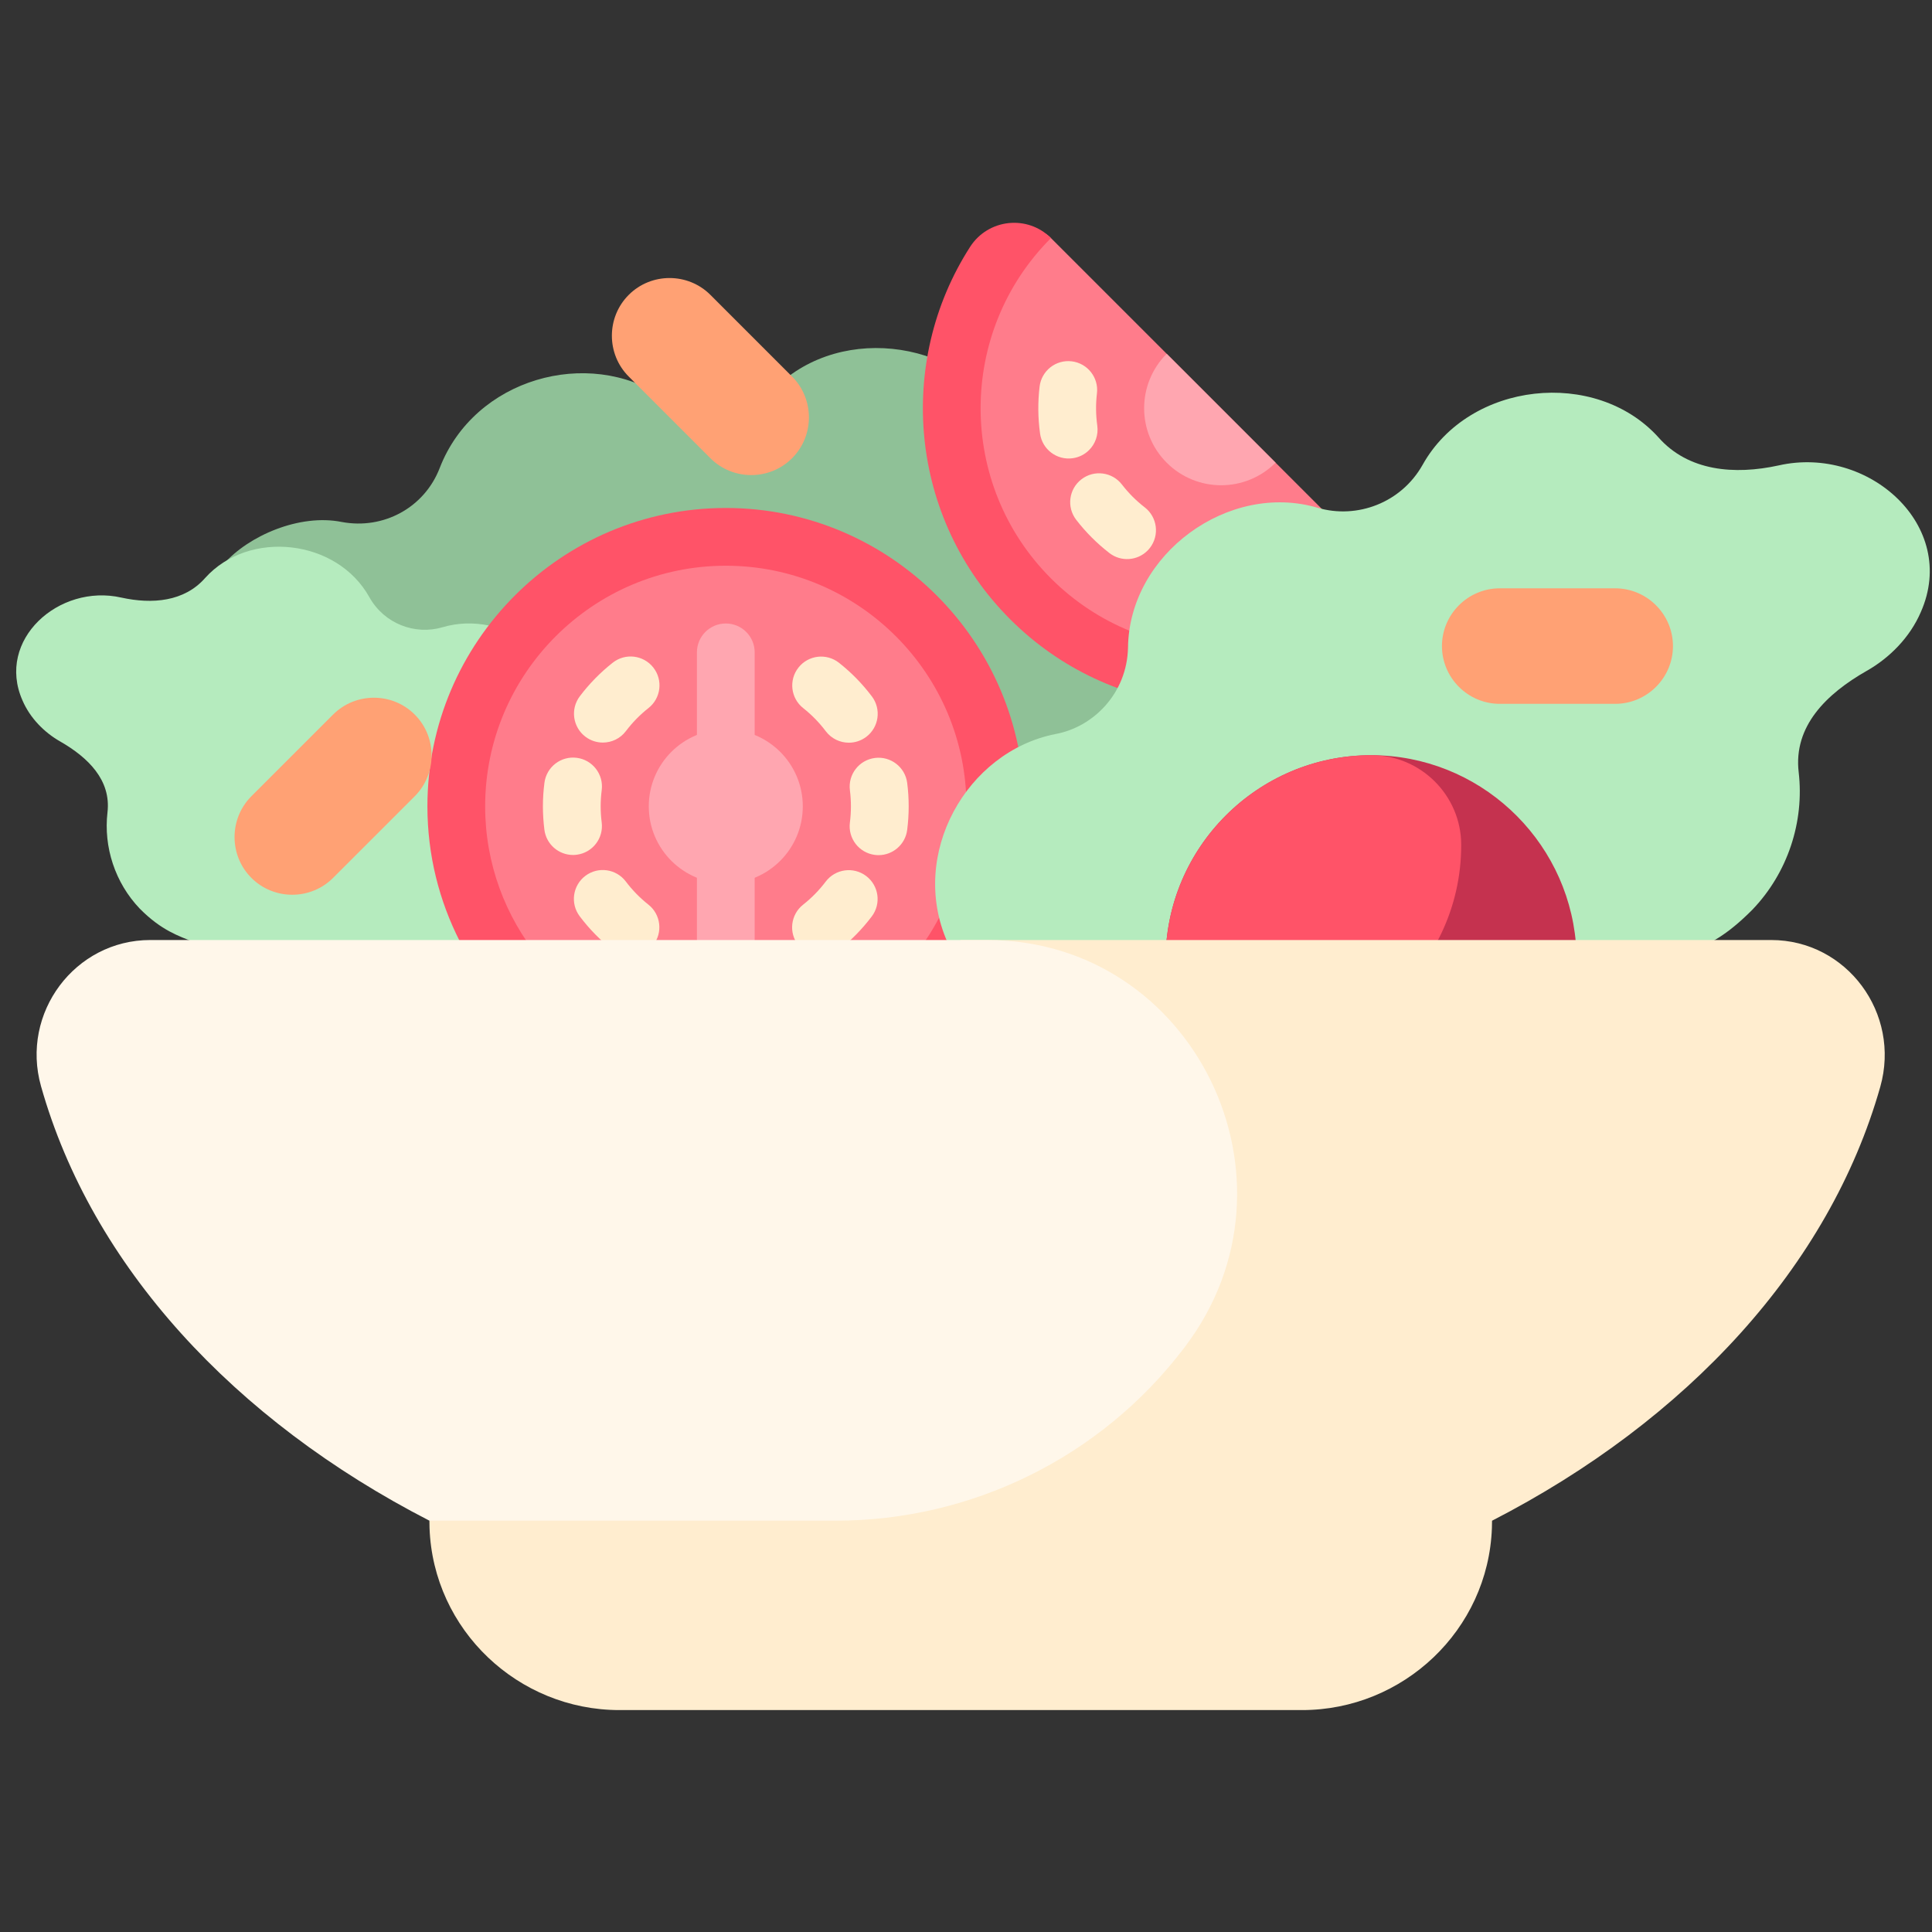 <svg width="105" height="105" viewBox="0 0 105 105" fill="none" xmlns="http://www.w3.org/2000/svg">
<rect x="0" y="0" width="105" height="105" fill="#333333" stroke="none"/>
<g clip-path="url(#clip0)">
<path d="M60.499 25.354C58.217 25.99 55.894 24.928 54.821 22.973C52.414 18.541 45.797 17.492 42.152 21.061C40.371 22.762 37.786 22.788 36.046 21.589C31.968 18.852 25.785 20.557 23.899 25.431C23.066 27.594 20.84 28.791 18.579 28.369C16.283 27.906 13.51 29.116 12.159 30.652L40.06 58.554C41.848 58.703 43.665 58.816 45.506 58.895L70.621 33.361C70.88 28.274 65.5 23.935 60.499 25.354Z" fill="#8FC197"/>
<path d="M56.009 32.545C61.343 37.879 69.77 38.239 75.521 33.623C76.198 33.08 76.244 32.065 75.63 31.451L57.102 12.923C56.489 12.309 55.473 12.356 54.93 13.032C50.314 18.784 50.674 27.21 56.009 32.545Z" fill="#FF7C8B"/>
<path d="M57.118 31.435C52.019 26.336 52.019 18.038 57.118 12.939C55.837 11.658 53.703 11.893 52.723 13.416C48.686 19.693 49.411 28.167 54.899 33.654C60.386 39.142 68.86 39.867 75.137 35.83C76.66 34.85 76.895 32.716 75.614 31.435C70.515 36.534 62.218 36.534 57.118 31.435Z" fill="#FF5368"/>
<path d="M63.407 25.146C65.041 26.781 67.691 26.781 69.326 25.146L63.407 19.227C61.773 20.862 61.773 23.512 63.407 25.146Z" fill="#FFA6B0"/>
<path d="M56.5 21.011C56.399 21.86 56.408 22.72 56.526 23.567C56.645 24.425 57.438 25.024 58.297 24.904C58.648 24.855 58.956 24.694 59.189 24.461C59.525 24.125 59.705 23.641 59.635 23.134C59.554 22.552 59.547 21.962 59.617 21.379C59.718 20.519 59.103 19.738 58.242 19.637C57.382 19.535 56.602 20.15 56.5 21.011Z" fill="#FFEDCF"/>
<path d="M62.214 27.574C61.985 27.397 61.764 27.202 61.557 26.996C61.349 26.788 61.154 26.565 60.975 26.334C60.446 25.647 59.461 25.52 58.774 26.049C58.087 26.577 57.96 27.563 58.489 28.25C58.749 28.587 59.035 28.913 59.338 29.215C59.638 29.516 59.961 29.799 60.295 30.058C60.927 30.546 61.813 30.477 62.363 29.927C62.41 29.88 62.455 29.829 62.497 29.775C63.026 29.089 62.9 28.103 62.214 27.574Z" fill="#FFEDCF"/>
<path d="M39.235 54.701C37.914 53.791 37.407 52.096 38.062 50.613C39.533 47.267 37.328 43.363 33.972 42.699C32.524 42.432 31.265 41.139 31.226 39.416C31.188 35.845 27.413 33.089 24.045 34.091C22.554 34.528 20.886 33.903 20.076 32.459C18.312 29.282 13.526 28.766 11.149 31.412C10.018 32.702 8.271 32.846 6.597 32.478C3.2 31.706 -0.224 34.777 1.218 38.058C1.632 39.026 2.407 39.806 3.267 40.295C4.787 41.166 6.048 42.398 5.841 44.155C5.624 46.034 6.253 47.978 7.595 49.382C8.778 50.58 9.739 50.873 10.488 51.184C9.97 50.885 9.509 50.597 9.106 50.322C9.509 50.597 9.97 50.885 10.488 51.184C10.789 51.308 11.056 51.436 11.289 51.627C13.032 52.553 15.343 53.553 18.385 54.533C24.921 56.641 32.954 58.059 41.645 58.676C41.404 57.045 40.507 55.551 39.235 54.701Z" fill="#B5EBBE"/>
<path d="M39.446 29.176C31.356 29.176 24.798 35.734 24.798 43.824C24.798 46.689 25.623 49.36 27.046 51.618C33.929 53.043 41.787 53.861 49.989 53.986C52.529 51.352 54.094 47.772 54.094 43.824C54.093 35.734 47.535 29.176 39.446 29.176Z" fill="#FF7C8B"/>
<path d="M41.015 52.194V35.454C41.015 34.587 40.312 33.885 39.446 33.885C38.579 33.885 37.876 34.587 37.876 35.454V52.194C37.876 52.638 38.061 53.038 38.357 53.323C39.003 53.388 39.654 53.448 40.308 53.504C40.734 53.224 41.015 52.742 41.015 52.194Z" fill="#FFA6B0"/>
<path d="M39.445 48.008C41.757 48.008 43.63 46.135 43.63 43.823C43.63 41.512 41.757 39.638 39.445 39.638C37.134 39.638 35.26 41.512 35.26 43.823C35.26 46.135 37.134 48.008 39.445 48.008Z" fill="#FFA6B0"/>
<path d="M39.446 27.607C30.503 27.607 23.229 34.882 23.229 43.824C23.229 46.467 23.868 48.961 24.994 51.168C26.384 51.489 27.818 51.786 29.292 52.055C27.465 49.805 26.367 46.941 26.367 43.824C26.367 36.613 32.235 30.746 39.446 30.746C46.657 30.746 52.524 36.613 52.524 43.824C52.524 47.893 50.656 51.534 47.732 53.934C49.163 53.978 50.606 54.002 52.058 54.003C54.31 51.218 55.663 47.677 55.663 43.824C55.663 34.882 48.388 27.607 39.446 27.607Z" fill="#FF5368"/>
<path d="M33.301 36.016C32.629 36.545 32.027 37.159 31.512 37.841C30.99 38.533 31.127 39.517 31.818 40.04C32.101 40.254 32.433 40.357 32.763 40.357C33.238 40.357 33.708 40.142 34.016 39.734C34.37 39.266 34.783 38.844 35.244 38.481C35.925 37.944 36.041 36.957 35.505 36.277C34.968 35.596 33.981 35.479 33.301 36.016Z" fill="#FFEDCF"/>
<path d="M35.238 49.163C34.778 48.799 34.365 48.377 34.012 47.908C33.49 47.217 32.506 47.078 31.814 47.6C31.122 48.122 30.984 49.106 31.506 49.798C32.02 50.481 32.622 51.096 33.292 51.626C33.581 51.853 33.924 51.964 34.264 51.964C34.728 51.964 35.187 51.759 35.497 51.367C36.034 50.687 35.918 49.7 35.238 49.163Z" fill="#FFEDCF"/>
<path d="M32.701 44.697C32.664 44.41 32.645 44.116 32.645 43.824C32.645 43.53 32.664 43.234 32.702 42.944C32.813 42.084 32.206 41.297 31.347 41.186C30.488 41.074 29.7 41.681 29.589 42.541C29.534 42.964 29.506 43.395 29.506 43.824C29.506 44.249 29.534 44.677 29.587 45.097C29.689 45.889 30.364 46.466 31.142 46.466C31.209 46.466 31.276 46.462 31.344 46.453C32.204 46.343 32.811 45.557 32.701 44.697Z" fill="#FFEDCF"/>
<path d="M43.653 38.485C44.114 38.849 44.526 39.271 44.879 39.74C45.188 40.149 45.658 40.364 46.134 40.364C46.463 40.364 46.794 40.261 47.077 40.048C47.769 39.526 47.907 38.542 47.386 37.85C46.871 37.167 46.27 36.552 45.599 36.022C44.919 35.485 43.932 35.6 43.395 36.281C42.857 36.961 42.973 37.948 43.653 38.485Z" fill="#FFEDCF"/>
<path d="M47.073 47.608C46.381 47.086 45.397 47.223 44.875 47.914C44.521 48.382 44.108 48.804 43.647 49.167C42.967 49.704 42.85 50.691 43.386 51.371C43.696 51.764 44.156 51.969 44.62 51.969C44.96 51.969 45.303 51.859 45.591 51.632C46.262 51.103 46.864 50.488 47.379 49.806C47.902 49.115 47.765 48.131 47.073 47.608Z" fill="#FFEDCF"/>
<path d="M49.304 42.551C49.194 41.691 48.406 41.084 47.547 41.194C46.688 41.305 46.08 42.091 46.191 42.951C46.228 43.238 46.246 43.532 46.246 43.824C46.246 44.118 46.227 44.414 46.19 44.704C46.078 45.563 46.685 46.35 47.544 46.462C47.613 46.471 47.681 46.475 47.748 46.475C48.525 46.475 49.2 45.898 49.303 45.107C49.357 44.684 49.385 44.252 49.385 43.824C49.385 43.399 49.358 42.971 49.304 42.551Z" fill="#FFEDCF"/>
<path d="M96.669 25.294C94.266 25.82 91.757 25.613 90.133 23.77C86.72 19.99 79.847 20.727 77.314 25.266C76.151 27.329 73.757 28.221 71.616 27.598C66.779 26.166 61.359 30.103 61.305 35.204C61.249 37.666 59.44 39.512 57.361 39.894C52.542 40.843 49.376 46.42 51.489 51.2C52.429 53.319 51.701 55.739 49.804 57.039C49.057 57.536 48.402 58.187 47.862 58.942C49.485 58.997 51.123 59.026 52.774 59.026C65.238 59.026 77.051 57.43 86.036 54.533C87.239 54.145 89.41 53.311 90.395 52.922C91.514 51.103 92.383 52.315 95.237 49.441C97.163 47.435 98.066 44.659 97.755 41.973C97.458 39.464 99.268 37.704 101.451 36.46C102.686 35.761 103.798 34.647 104.393 33.264C106.463 28.577 101.547 24.19 96.669 25.294Z" fill="#B5EBBE"/>
<path d="M85.646 51.249C85.153 45.54 80.352 41.044 74.518 41.044C68.357 41.044 63.345 46.056 63.345 52.216C63.345 53.702 63.639 55.121 64.168 56.419C70.493 55.663 76.322 54.46 81.287 52.859C82.949 52.323 84.393 51.782 85.646 51.249Z" fill="#C5324F"/>
<path d="M79.413 45.939C79.413 45.924 79.413 45.91 79.413 45.895C79.403 43.234 77.223 41.054 74.562 41.044C74.547 41.044 74.533 41.044 74.518 41.044C68.357 41.044 63.346 46.056 63.346 52.216C63.346 52.231 63.346 52.245 63.346 52.26C63.352 53.912 64.195 55.379 65.47 56.256C68.982 55.796 72.329 55.197 75.447 54.467C77.871 52.416 79.413 49.355 79.413 45.939Z" fill="#FF5368"/>
<path d="M38.609 16.026C37.388 14.805 35.39 14.805 34.17 16.026C32.949 17.247 32.949 19.244 34.17 20.465L38.609 24.904C39.829 26.124 41.827 26.124 43.047 24.904C44.268 23.683 44.268 21.686 43.047 20.465L38.609 16.026Z" fill="#FFA174"/>
<path d="M87.783 31.974H81.506C79.779 31.974 78.367 33.386 78.367 35.113C78.367 36.839 79.779 38.252 81.506 38.252H87.783C89.51 38.252 90.922 36.839 90.922 35.113C90.922 33.386 89.51 31.974 87.783 31.974Z" fill="#FFA174"/>
<path d="M18.102 38.835L13.663 43.274C12.442 44.494 12.442 46.492 13.663 47.712C14.883 48.933 16.881 48.933 18.102 47.712L22.541 43.274C23.761 42.053 23.761 40.056 22.541 38.835C21.32 37.614 19.322 37.614 18.102 38.835Z" fill="#FFA174"/>
<path d="M96.26 51.088H52.213L23.333 82.646H23.337C23.337 82.777 23.34 82.908 23.344 83.039C23.542 88.595 28.172 92.939 33.66 92.939H52.213H70.766C76.255 92.939 80.884 88.596 81.082 83.039C81.087 82.908 81.089 82.777 81.089 82.646H81.093C91.703 77.192 99.424 68.817 102.188 59.069C103.32 55.072 100.364 51.088 96.26 51.088Z" fill="#FFEDCF"/>
<path d="M64.421 73.168C71.244 64.129 64.882 51.088 53.651 51.088H8.166C4.077 51.088 1.105 55.05 2.229 59.033C4.983 68.797 12.714 77.186 23.338 82.646H45.412C52.804 82.646 59.812 79.217 64.329 73.29C64.36 73.249 64.391 73.209 64.421 73.168Z" fill="#FFF7EA"/>
</g>
<defs>
<clipPath id="clip0">
<rect width="104" height="104" fill="white" transform="translate(0.879 0.524)"/>
</clipPath>
</defs>
</svg>
